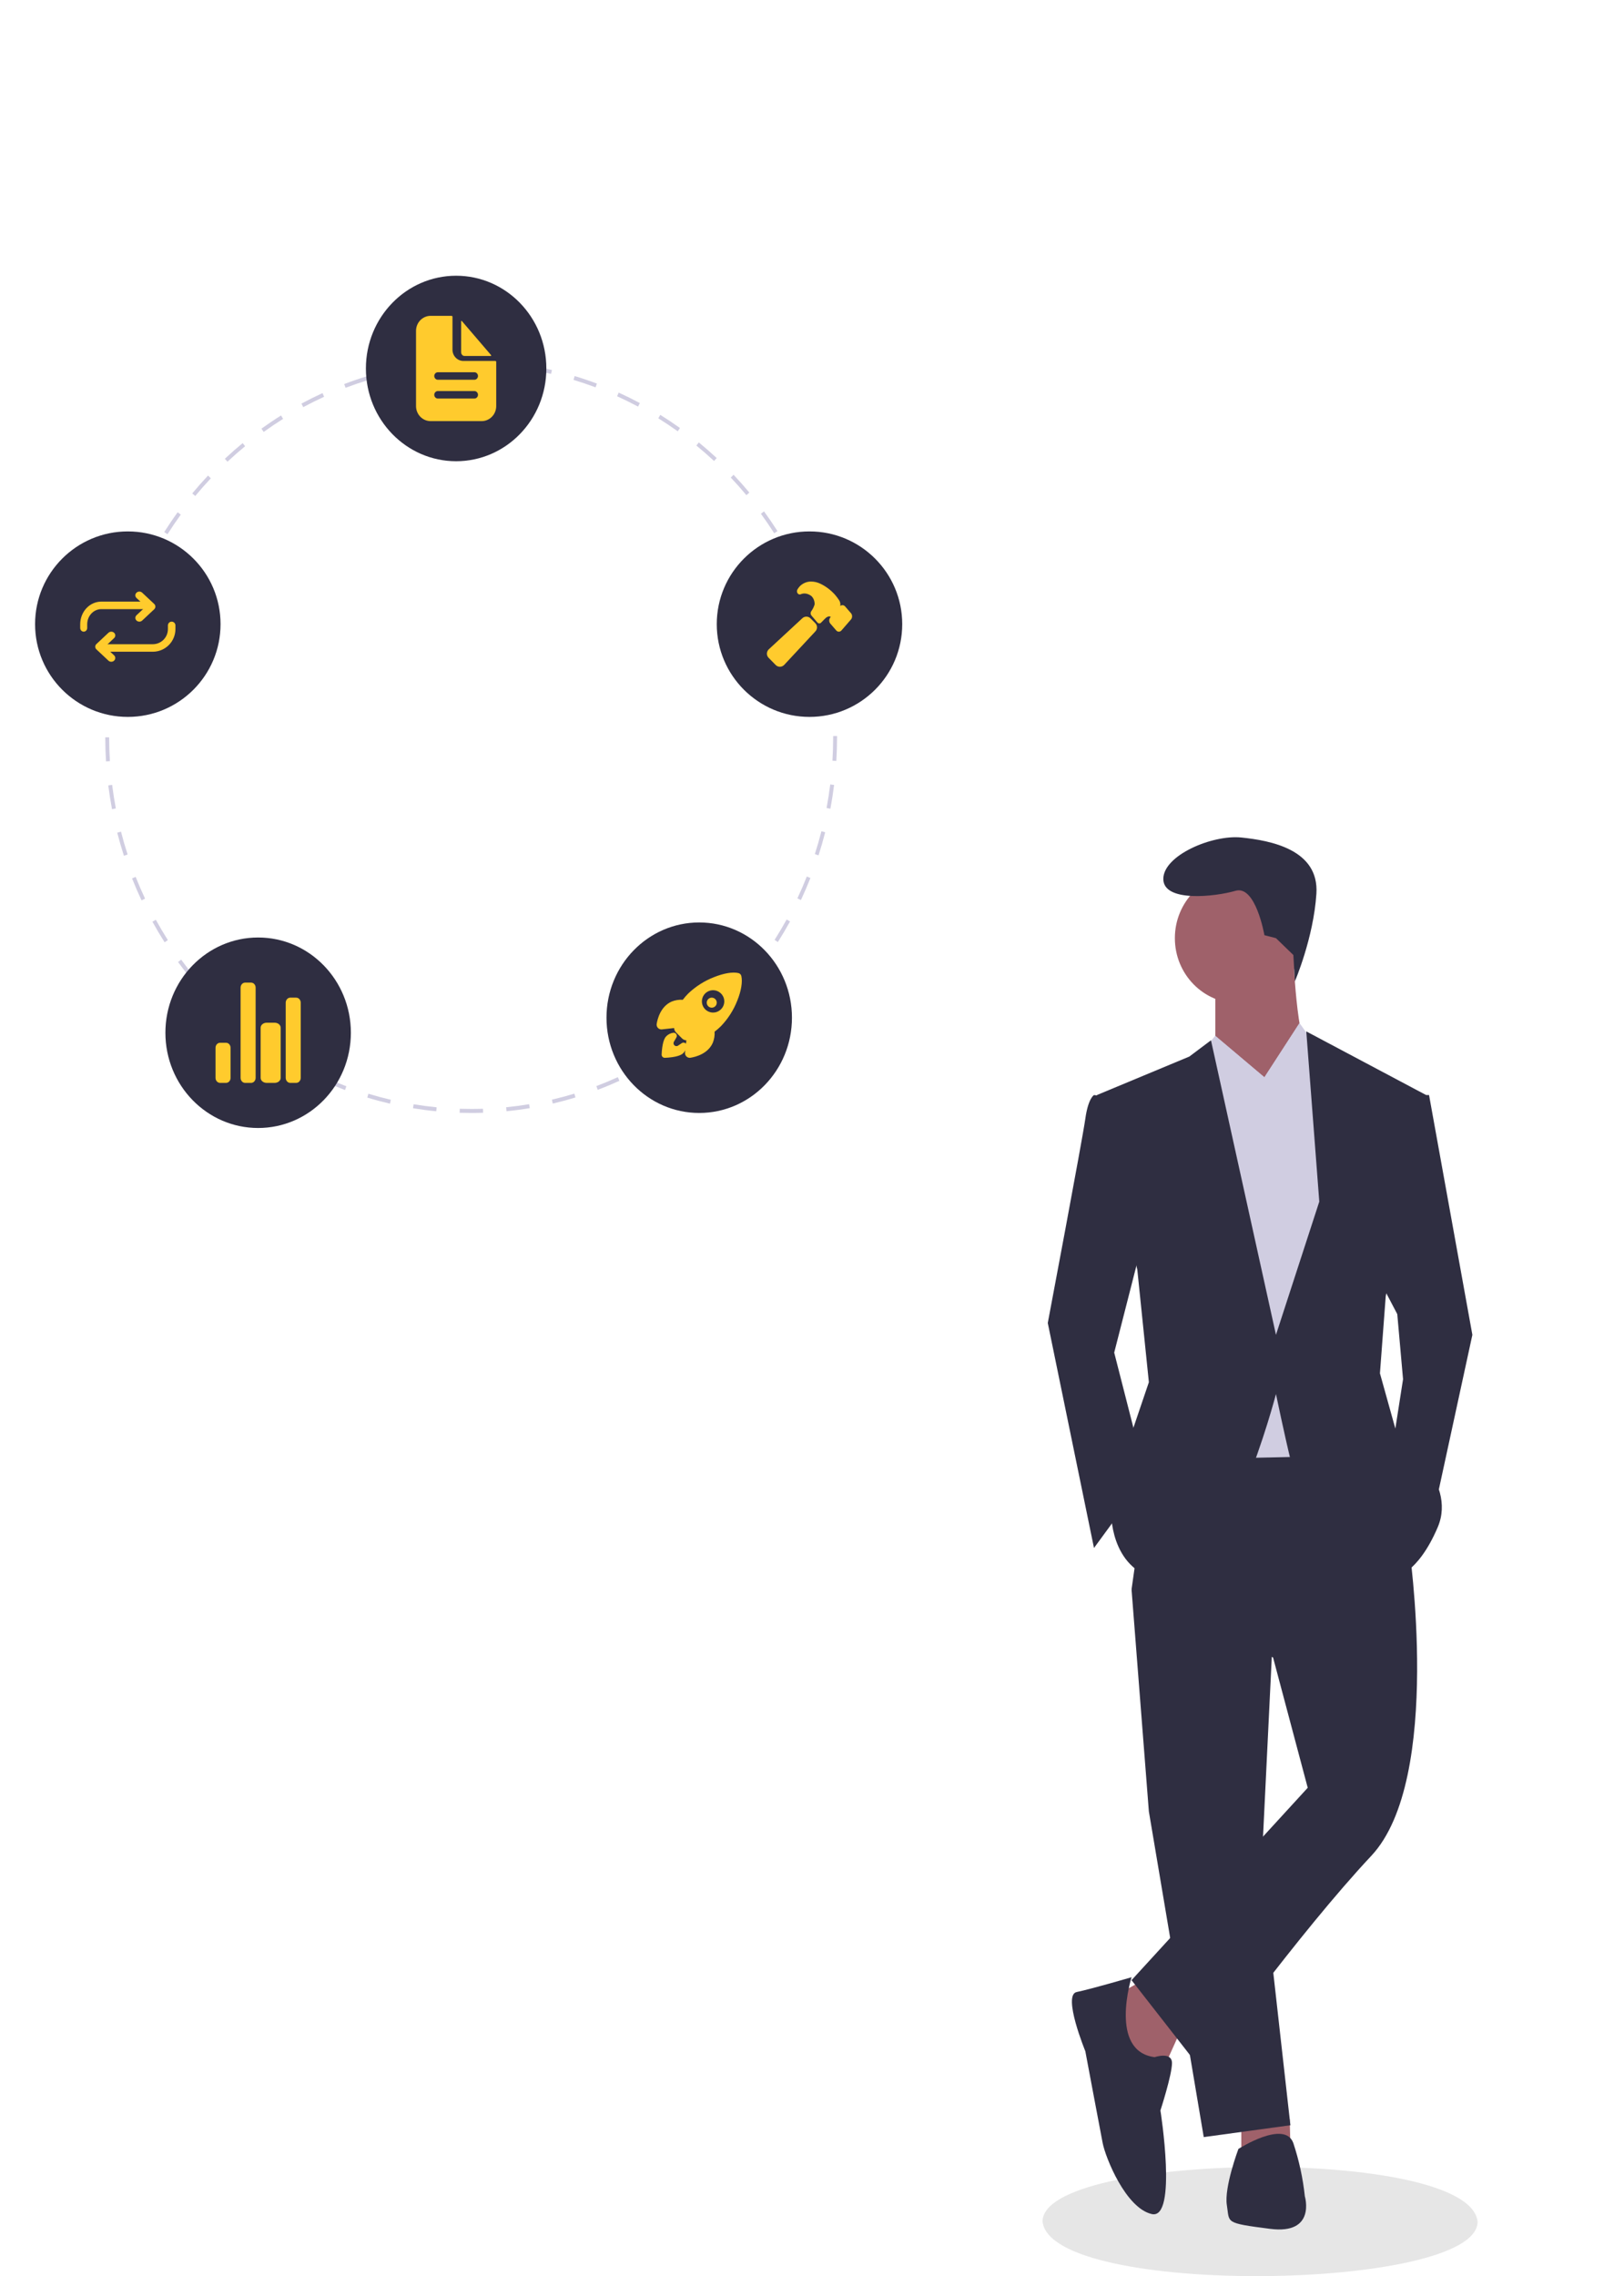 <svg width="324" height="454" viewBox="0 0 324 454" fill="none" xmlns="http://www.w3.org/2000/svg">
<g clip-path="url(#clip0_276_337)">
<path d="M294.788 443.133C294.917 457.002 209.625 458.273 208 443.134C207.871 429.265 293.163 427.994 294.788 443.133Z" fill="#E6E6E6"/>
<path d="M228.056 394.984L221.717 398.527L225.751 412.108L232.089 412.699L235.547 405.023L228.056 394.984Z" fill="#9F616A"/>
<path d="M247.648 422.147V428.642L257.445 428.051L257.308 422.702L247.648 422.147Z" fill="#9F616A"/>
<path d="M225.75 317.04L229.207 361.327L240.156 426.28L257.444 423.918L251.681 372.545L253.986 325.307L225.75 317.04Z" fill="#2F2E41"/>
<path d="M271.85 283.973L230.36 284.563L225.75 317.04L253.986 330.621L260.901 356.603L225.75 394.984L239.58 412.699C239.58 412.699 259.173 385.537 273.579 370.184C287.985 354.831 281.07 308.183 281.07 308.183L271.85 283.973Z" fill="#2F2E41"/>
<path d="M247.072 200.124C254.074 200.124 259.75 194.307 259.75 187.133C259.75 179.958 254.074 174.142 247.072 174.142C240.07 174.142 234.395 179.958 234.395 187.133C234.395 194.307 240.07 200.124 247.072 200.124Z" fill="#9F616A"/>
<path d="M242.461 195.99V208.981L251.105 223.153C251.105 223.153 264.358 213.114 261.477 210.752C258.596 208.39 258.02 190.085 258.02 190.085L242.461 195.99Z" fill="#9F616A"/>
<path d="M242.462 206.619L233.818 217.248L237.276 291.058L264.36 290.468L268.97 226.105L263.208 209.571L259.255 204.06L252.259 214.886L242.462 206.619Z" fill="#D0CDE1"/>
<path d="M228.632 245.001L222.293 269.801L228.632 294.602L218.259 308.773L209.039 263.896C209.039 263.896 215.954 227.286 216.53 223.153C217.107 219.019 218.259 218.429 218.259 218.429L222.869 219.019L228.632 245.001Z" fill="#2F2E41"/>
<path d="M274.732 254.448L278.766 262.125L279.919 275.115L277.614 289.877L285.681 303.459L293.749 266.258L285.105 218.428H281.647L274.732 254.448Z" fill="#2F2E41"/>
<path d="M225.752 394.394C225.752 394.394 217.684 396.756 214.803 397.346C211.922 397.937 216.532 409.156 216.532 409.156C216.532 409.156 219.413 424.509 219.989 427.461C220.565 430.413 224.599 440.452 229.785 441.633C234.972 442.814 231.514 420.966 231.514 420.966C231.514 420.966 233.819 413.88 233.819 411.518C233.819 409.156 230.362 410.337 230.362 410.337C221.142 409.156 225.752 394.394 225.752 394.394Z" fill="#2F2E41"/>
<path d="M244.768 439.861C245.344 443.404 244.191 443.404 253.411 444.585C262.631 445.766 260.326 438.09 260.326 438.09C259.941 434.471 259.168 430.907 258.021 427.461C256.293 422.737 247.073 428.642 247.073 428.642C247.073 428.642 244.191 436.318 244.768 439.861Z" fill="#2F2E41"/>
<path d="M258.036 190.498L258.336 195.749C258.336 195.749 262.055 187.133 262.631 178.276C263.207 169.418 253.411 167.647 247.649 167.056C241.886 166.466 232.09 170.599 232.09 175.323C232.09 180.047 242.462 178.866 246.496 177.685C250.53 176.504 252.259 186.542 252.259 186.542L254.564 187.133L258.036 190.498Z" fill="#2F2E41"/>
<path d="M239.061 210.801L242.462 206.619L252.258 214.886L242.462 221.971L239.061 210.801Z" fill="#D0CDE1"/>
<path d="M263.207 209.571L259.173 204.257L252.258 214.886L260.902 221.381L263.207 209.571Z" fill="#D0CDE1"/>
<path d="M226.903 253.267L229.208 275.706L224.598 289.287L221.717 302.278C221.717 302.278 221.717 314.678 233.242 315.269C244.767 315.859 254.564 278.068 254.564 278.068C254.564 278.068 256.292 286.335 257.445 291.059C258.597 295.783 278.19 314.678 278.19 314.678C278.19 314.678 282.8 314.088 286.834 304.64C290.867 295.192 278.766 286.335 278.766 286.335L275.309 273.935L276.461 258.582L284.529 218.429L260.614 205.733L263.207 239.686L254.564 266.258L241.598 207.505L237.276 210.752L218.836 218.429L226.903 253.267Z" fill="#2F2E41"/>
<path d="M94.033 222C93.258 221.994 92.474 221.988 91.704 221.964L91.728 221.166C92.49 221.19 93.269 221.201 94.033 221.202C94.8 221.202 95.582 221.189 96.358 221.163L96.383 221.961C95.599 221.987 94.808 222 94.033 222ZM87.036 221.663C85.49 221.513 83.929 221.309 82.395 221.057L82.518 220.269C84.035 220.518 85.579 220.72 87.109 220.869L87.036 221.663ZM101.051 221.654L100.977 220.86C102.506 220.71 104.05 220.506 105.567 220.255L105.691 221.043C104.157 221.297 102.596 221.502 101.051 221.654ZM77.802 220.147C76.288 219.794 74.765 219.386 73.275 218.933L73.496 218.168C74.969 218.616 76.476 219.019 77.974 219.368L77.802 220.147ZM110.283 220.127L110.11 219.349C111.611 218.997 113.118 218.592 114.587 218.143L114.808 218.908C113.323 219.362 111.8 219.771 110.283 220.127ZM68.834 217.423C67.373 216.872 65.912 216.264 64.49 215.618L64.804 214.888C66.211 215.528 67.656 216.128 69.101 216.674L68.834 217.423ZM119.248 217.392L118.979 216.643C120.415 216.099 121.856 215.499 123.261 214.858L123.576 215.588C122.156 216.235 120.699 216.842 119.248 217.392ZM60.27 213.529C58.895 212.792 57.523 211.997 56.191 211.167L56.593 210.484C57.911 211.306 59.269 212.092 60.629 212.822L60.27 213.529ZM127.785 213.5L127.425 212.793C128.782 212.064 130.137 211.278 131.451 210.457L131.855 211.139C130.526 211.969 129.156 212.763 127.785 213.5ZM52.268 208.541C50.995 207.628 49.733 206.66 48.517 205.664L49.001 205.04C50.204 206.026 51.453 206.984 52.712 207.887L52.268 208.541ZM135.771 208.513L135.326 207.859C136.585 206.955 137.832 205.997 139.032 205.012L139.517 205.636C138.304 206.631 137.044 207.599 135.771 208.513ZM44.953 202.546C43.802 201.473 42.671 200.348 41.591 199.203L42.148 198.648C43.217 199.78 44.336 200.893 45.475 201.956L44.953 202.546ZM143.077 202.519L142.554 201.928C143.69 200.868 144.809 199.754 145.879 198.619L146.437 199.174C145.355 200.321 144.225 201.447 143.077 202.519ZM38.443 195.648C37.435 194.434 36.452 193.171 35.522 191.894L36.144 191.416C37.064 192.679 38.036 193.929 39.033 195.13L38.443 195.648ZM149.584 195.615L148.993 195.097C149.99 193.895 150.963 192.644 151.883 191.379L152.505 191.857C151.575 193.135 150.592 194.4 149.584 195.615ZM32.841 187.957C31.991 186.62 31.174 185.239 30.411 183.853L31.087 183.46C31.841 184.832 32.651 186.198 33.491 187.52L32.841 187.957ZM155.187 187.914L154.536 187.478C155.377 186.153 156.186 184.784 156.941 183.41L157.618 183.802C156.855 185.191 156.037 186.575 155.187 187.914ZM28.242 179.599C27.566 178.162 26.928 176.686 26.345 175.211L27.064 174.911C27.641 176.37 28.273 177.83 28.941 179.251L28.242 179.599ZM159.787 179.536L159.088 179.19C159.756 177.767 160.388 176.302 160.965 174.836L161.685 175.135C161.101 176.617 160.463 178.098 159.787 179.536ZM24.724 170.701C24.233 169.186 23.784 167.635 23.39 166.093L24.141 165.89C24.53 167.416 24.975 168.95 25.46 170.449L24.724 170.701ZM163.303 170.617L162.566 170.366C163.049 168.868 163.492 167.334 163.88 165.805L164.632 166.007C164.239 167.552 163.792 169.103 163.303 170.617ZM22.348 161.407C22.051 159.841 21.8 158.244 21.602 156.661L22.372 156.559C22.568 158.125 22.817 159.705 23.11 161.254L22.348 161.407ZM165.668 161.319L164.906 161.168C165.197 159.619 165.444 158.039 165.639 156.471L166.409 156.573C166.212 158.157 165.963 159.754 165.668 161.319ZM21.153 151.877C21.053 150.286 21.002 148.669 21 147.071L21.777 147.07C21.778 148.652 21.829 150.251 21.928 151.825L21.153 151.877ZM166.853 151.787L166.078 151.737C166.174 150.164 166.223 148.565 166.223 146.983L166.223 146.808H167L167 146.98C167 148.582 166.95 150.198 166.853 151.787ZM21.917 142.316L21.142 142.267C21.238 140.674 21.386 139.063 21.58 137.481L22.35 137.581C22.158 139.147 22.012 140.74 21.917 142.316ZM166.067 142.055C165.966 140.477 165.815 138.885 165.617 137.321L166.387 137.218C166.587 138.798 166.74 140.408 166.842 142.002L166.067 142.055ZM23.078 132.885L22.315 132.734C22.608 131.168 22.955 129.59 23.346 128.045L24.098 128.246C23.711 129.774 23.367 131.335 23.078 132.885ZM164.873 132.627C164.577 131.077 164.228 129.517 163.837 127.992L164.588 127.789C164.984 129.33 165.336 130.907 165.635 132.474L164.873 132.627ZM25.407 123.684L24.669 123.434C25.157 121.917 25.699 120.396 26.282 118.912L27.003 119.211C26.426 120.679 25.889 122.184 25.407 123.684ZM162.513 123.435C162.025 121.937 161.484 120.437 160.904 118.975L161.623 118.674C162.21 120.151 162.757 121.668 163.249 123.182L162.513 123.435ZM28.876 114.855L28.176 114.509C28.849 113.07 29.578 111.634 30.341 110.241L31.017 110.633C30.263 112.01 29.542 113.431 28.876 114.855ZM159.022 114.637C158.354 113.22 157.63 111.805 156.872 110.431L157.548 110.037C158.314 111.426 159.045 112.856 159.721 114.289L159.022 114.637ZM33.418 106.561L32.767 106.126C33.614 104.788 34.514 103.46 35.444 102.18L36.066 102.657C35.147 103.924 34.256 105.237 33.418 106.561ZM154.463 106.373C153.623 105.054 152.729 103.745 151.806 102.481L152.427 102.002C153.36 103.28 154.264 104.603 155.113 105.936L154.463 106.373ZM38.952 98.935L38.36 98.418C39.366 97.202 40.423 96.004 41.503 94.856L42.062 95.41C40.993 96.546 39.947 97.732 38.952 98.935ZM148.912 98.771C147.913 97.571 146.864 96.388 145.793 95.256L146.35 94.7C147.432 95.844 148.493 97.039 149.502 98.252L148.912 98.771ZM45.383 92.097L44.86 91.507C46.009 90.431 47.206 89.381 48.417 88.385L48.902 89.008C47.704 89.993 46.52 91.033 45.383 92.097ZM142.462 91.952C141.323 90.893 140.136 89.857 138.932 88.873L139.416 88.248C140.632 89.243 141.832 90.29 142.983 91.361L142.462 91.952ZM52.605 86.157L52.159 85.503C53.43 84.588 54.746 83.703 56.072 82.873L56.476 83.555C55.165 84.376 53.862 85.252 52.605 86.157ZM135.218 86.03C133.954 85.126 132.647 84.253 131.334 83.436L131.736 82.754C133.063 83.579 134.384 84.461 135.662 85.375L135.218 86.03ZM60.5 81.214L60.14 80.507C61.513 79.767 62.928 79.063 64.345 78.414L64.661 79.143C63.258 79.785 61.859 80.482 60.5 81.214ZM127.295 81.104C125.932 80.375 124.526 79.681 123.118 79.043L123.432 78.313C124.855 78.958 126.275 79.659 127.654 80.396L127.295 81.104ZM68.941 77.353L68.672 76.605C70.128 76.051 71.621 75.539 73.11 75.083L73.332 75.848C71.859 76.299 70.382 76.805 68.941 77.353ZM118.819 77.263C117.376 76.72 115.897 76.219 114.423 75.773L114.643 75.008C116.132 75.458 117.627 75.965 119.086 76.513L118.819 77.263ZM77.807 74.637L77.634 73.859C79.145 73.503 80.689 73.193 82.225 72.937L82.349 73.725C80.83 73.978 79.302 74.285 77.807 74.637ZM109.944 74.579C108.446 74.232 106.917 73.931 105.398 73.683L105.52 72.895C107.055 73.145 108.601 73.45 110.114 73.8L109.944 74.579ZM86.939 73.114L86.864 72.32C88.406 72.166 89.976 72.061 91.531 72.008L91.557 72.806C90.018 72.858 88.465 72.962 86.939 73.114ZM100.806 73.09C99.278 72.943 97.724 72.845 96.187 72.798L96.21 72C97.764 72.047 99.335 72.147 100.879 72.295L100.806 73.09Z" fill="#D0CDE1"/>
<path d="M91 92C100.941 92 109 83.717 109 73.5C109 63.283 100.941 55 91 55C81.059 55 73 63.283 73 73.5C73 83.717 81.059 92 91 92Z" fill="#2F2E41"/>
<path d="M161.5 143C171.717 143 180 134.717 180 124.5C180 114.283 171.717 106 161.5 106C151.283 106 143 114.283 143 124.5C143 134.717 151.283 143 161.5 143Z" fill="#2F2E41"/>
<path d="M139.5 222C149.717 222 158 213.493 158 203C158 192.507 149.717 184 139.5 184C129.283 184 121 192.507 121 203C121 213.493 129.283 222 139.5 222Z" fill="#2F2E41"/>
<path d="M51.5 225C61.717 225 70 216.493 70 206C70 195.507 61.717 187 51.5 187C41.283 187 33 195.507 33 206C33 216.493 41.283 225 51.5 225Z" fill="#2F2E41"/>
<path d="M25.5 143C35.717 143 44 134.717 44 124.5C44 114.283 35.717 106 25.5 106C15.283 106 7 114.283 7 124.5C7 134.717 15.283 143 25.5 143Z" fill="#2F2E41"/>
<path d="M98.818 72H92.454C91.876 72 91.321 71.763 90.912 71.341C90.503 70.919 90.273 70.347 90.273 69.75V63.188C90.273 63.163 90.268 63.139 90.259 63.116C90.25 63.093 90.236 63.072 90.219 63.055C90.203 63.038 90.183 63.024 90.16 63.014C90.138 63.005 90.115 63 90.091 63H85.909C85.138 63 84.398 63.316 83.852 63.879C83.306 64.441 83 65.204 83 66V81C83 81.796 83.306 82.559 83.852 83.121C84.398 83.684 85.138 84 85.909 84H96.091C96.862 84 97.602 83.684 98.148 83.121C98.694 82.559 99 81.796 99 81V72.188C99 72.163 98.995 72.138 98.986 72.116C98.977 72.093 98.964 72.072 98.947 72.055C98.93 72.037 98.91 72.024 98.888 72.014C98.866 72.005 98.842 72 98.818 72ZM94.636 79.5H87.364C87.171 79.5 86.986 79.421 86.849 79.28C86.713 79.14 86.636 78.949 86.636 78.75C86.636 78.551 86.713 78.36 86.849 78.22C86.986 78.079 87.171 78 87.364 78H94.636C94.829 78 95.014 78.079 95.151 78.22C95.287 78.36 95.364 78.551 95.364 78.75C95.364 78.949 95.287 79.14 95.151 79.28C95.014 79.421 94.829 79.5 94.636 79.5ZM94.636 75.75H87.364C87.171 75.75 86.986 75.671 86.849 75.53C86.713 75.39 86.636 75.199 86.636 75C86.636 74.801 86.713 74.61 86.849 74.47C86.986 74.329 87.171 74.25 87.364 74.25H94.636C94.829 74.25 95.014 74.329 95.151 74.47C95.287 74.61 95.364 74.801 95.364 75C95.364 75.199 95.287 75.39 95.151 75.53C95.014 75.671 94.829 75.75 94.636 75.75Z" fill="#FFCB2D"/>
<path d="M97.976 70.838L92.138 64.028C92.127 64.014 92.113 64.005 92.097 64.002C92.081 63.998 92.065 64 92.05 64.007C92.035 64.014 92.023 64.026 92.014 64.042C92.005 64.057 92 64.076 92 64.094V70.242C92 70.443 92.068 70.636 92.19 70.778C92.312 70.92 92.477 71 92.65 71H97.919C97.935 71 97.951 70.994 97.964 70.984C97.977 70.974 97.988 70.959 97.994 70.942C98 70.924 98.002 70.905 97.999 70.887C97.995 70.869 97.988 70.852 97.976 70.838Z" fill="#FFCB2D"/>
<path d="M141.999 199C141.768 199 141.544 199.08 141.365 199.227C141.186 199.374 141.064 199.578 141.019 199.805C140.974 200.032 141.009 200.268 141.118 200.472C141.227 200.676 141.404 200.836 141.618 200.924C141.832 201.012 142.069 201.024 142.291 200.957C142.512 200.89 142.703 200.748 142.832 200.555C142.96 200.363 143.018 200.132 142.995 199.902C142.972 199.671 142.87 199.456 142.707 199.293C142.614 199.2 142.504 199.126 142.382 199.076C142.261 199.026 142.131 199 141.999 199Z" fill="#FFCB2D"/>
<path d="M147.903 194.685V194.682C147.871 194.541 147.8 194.412 147.699 194.31C147.597 194.207 147.469 194.135 147.329 194.101C146.198 193.825 144.419 194.119 142.447 194.909C140.552 195.646 138.817 196.744 137.34 198.143C136.937 198.544 136.562 198.973 136.219 199.426C135.461 199.374 134.7 199.496 133.996 199.783C131.805 200.748 131.18 203.215 131.013 204.228C130.989 204.372 130.998 204.52 131.041 204.66C131.083 204.799 131.157 204.927 131.257 205.034C131.356 205.14 131.48 205.222 131.616 205.274C131.753 205.325 131.9 205.344 132.045 205.329H132.05L134.491 205.062C134.494 205.094 134.497 205.122 134.5 205.148C134.531 205.446 134.664 205.723 134.875 205.934L136.067 207.126C136.277 207.338 136.555 207.471 136.852 207.502L136.934 207.511L136.668 209.949V209.954C136.656 210.078 136.667 210.203 136.703 210.322C136.738 210.442 136.797 210.553 136.876 210.65C136.954 210.746 137.051 210.827 137.161 210.886C137.27 210.945 137.391 210.982 137.514 210.995C137.544 210.998 137.573 211 137.602 211C137.655 211 137.708 210.996 137.76 210.987C138.779 210.823 141.245 210.205 142.207 208.002C142.492 207.301 142.614 206.544 142.565 205.788C143.021 205.446 143.452 205.071 143.854 204.667C145.252 203.204 146.351 201.483 147.091 199.6C147.876 197.652 148.172 195.859 147.903 194.685ZM143.84 201.321C143.528 201.633 143.131 201.846 142.699 201.932C142.266 202.019 141.818 201.975 141.41 201.806C141.002 201.637 140.654 201.352 140.409 200.985C140.163 200.619 140.032 200.187 140.032 199.746C140.032 199.305 140.163 198.874 140.407 198.507C140.652 198.14 141 197.854 141.408 197.685C141.815 197.516 142.264 197.472 142.696 197.558C143.129 197.644 143.526 197.856 143.839 198.167L143.84 198.169C144.258 198.581 144.496 199.142 144.5 199.728C144.504 200.315 144.276 200.88 143.864 201.298L143.84 201.321Z" fill="#FFCB2D"/>
<path d="M136.451 207.971C136.3 207.952 136.147 207.989 136.021 208.075C135.772 208.246 135.521 208.414 135.268 208.579C135.158 208.65 135.027 208.681 134.897 208.669C134.767 208.657 134.645 208.601 134.55 208.511C134.456 208.421 134.394 208.301 134.375 208.172C134.357 208.043 134.382 207.911 134.447 207.798L134.922 206.978C134.99 206.878 135.028 206.762 135.031 206.641C135.034 206.521 135.003 206.403 134.94 206.3C134.877 206.197 134.787 206.115 134.678 206.062C134.57 206.01 134.449 205.99 134.33 206.005C133.803 206.071 133.313 206.311 132.938 206.687C132.795 206.83 132.36 207.265 132.126 208.923C132.059 209.399 132.017 209.879 132 210.359C131.998 210.441 132.012 210.523 132.042 210.599C132.071 210.676 132.115 210.746 132.172 210.806C132.228 210.865 132.296 210.913 132.371 210.946C132.446 210.979 132.527 210.998 132.609 211C132.614 211 132.62 211 132.625 211H132.641C133.122 210.983 133.602 210.941 134.079 210.875C135.738 210.641 136.173 210.206 136.316 210.063C136.693 209.687 136.933 209.195 136.995 208.667C137.015 208.502 136.969 208.337 136.867 208.206C136.765 208.076 136.616 207.991 136.451 207.971Z" fill="#FFCB2D"/>
<path d="M45.1 216H43.9C43.661 216 43.432 215.895 43.264 215.707C43.095 215.52 43 215.265 43 215V209C43 208.735 43.095 208.48 43.264 208.293C43.432 208.105 43.661 208 43.9 208H45.1C45.339 208 45.568 208.105 45.736 208.293C45.905 208.48 46 208.735 46 209V215C46 215.265 45.905 215.52 45.736 215.707C45.568 215.895 45.339 216 45.1 216Z" fill="#FFCB2D"/>
<path d="M54.8 216H53.2C52.882 216 52.577 215.895 52.352 215.707C52.126 215.52 52 215.265 52 215V205C52 204.735 52.126 204.48 52.352 204.293C52.577 204.105 52.882 204 53.2 204H54.8C55.118 204 55.423 204.105 55.648 204.293C55.874 204.48 56 204.735 56 205V215C56 215.265 55.874 215.52 55.648 215.707C55.423 215.895 55.118 216 54.8 216Z" fill="#FFCB2D"/>
<path d="M59.1 216H57.9C57.661 216 57.432 215.893 57.264 215.701C57.095 215.51 57 215.251 57 214.98V200.02C57 199.749 57.095 199.49 57.264 199.299C57.432 199.107 57.661 199 57.9 199H59.1C59.339 199 59.568 199.107 59.736 199.299C59.905 199.49 60 199.749 60 200.02V214.98C60 215.251 59.905 215.51 59.736 215.701C59.568 215.893 59.339 216 59.1 216Z" fill="#FFCB2D"/>
<path d="M50.1 216H48.9C48.661 216 48.432 215.895 48.264 215.707C48.095 215.52 48 215.265 48 215V197C48 196.735 48.095 196.48 48.264 196.293C48.432 196.105 48.661 196 48.9 196H50.1C50.339 196 50.568 196.105 50.736 196.293C50.905 196.48 51 196.735 51 197V215C51 215.131 50.977 215.261 50.931 215.383C50.886 215.504 50.82 215.614 50.736 215.707C50.653 215.8 50.554 215.874 50.444 215.924C50.335 215.974 50.218 216 50.1 216Z" fill="#FFCB2D"/>
<path d="M162.658 124.302L161.703 123.344C161.485 123.124 161.188 123.001 160.879 123C160.57 122.999 160.273 123.121 160.053 123.339L153.416 129.483C153.172 129.699 153.023 130.003 153.001 130.328C152.994 130.49 153.02 130.651 153.078 130.802C153.136 130.953 153.225 131.091 153.338 131.206L154.764 132.652L154.766 132.655C154.987 132.875 155.285 132.999 155.596 133H155.639C155.8 132.991 155.958 132.95 156.103 132.88C156.249 132.809 156.379 132.711 156.486 132.59L162.654 125.964C162.874 125.745 162.999 125.447 163 125.136C163.001 124.825 162.879 124.526 162.661 124.305L162.658 124.302Z" fill="#FFCB2D"/>
<path d="M169.794 122.336L169.784 122.323L168.607 120.963C168.538 120.883 168.456 120.819 168.366 120.776C168.276 120.733 168.18 120.711 168.083 120.712C167.925 120.712 167.771 120.77 167.643 120.878C167.643 120.861 167.645 120.844 167.646 120.829C167.694 120.478 167.631 120.118 167.468 119.818C167.209 119.41 166.924 119.025 166.617 118.665L166.614 118.662C165.754 117.698 164.743 116.937 163.637 116.419C163.058 116.142 162.439 116 161.814 116C161.005 115.992 160.219 116.313 159.591 116.91C159.413 117.109 159.25 117.327 159.104 117.56C159.035 117.672 158.998 117.807 159 117.945C159.002 118.083 159.041 118.217 159.113 118.327C159.185 118.436 159.286 118.516 159.399 118.554C159.513 118.591 159.634 118.585 159.745 118.536C159.841 118.494 159.939 118.459 160.039 118.43C160.247 118.379 160.461 118.364 160.673 118.384C161.112 118.438 161.533 118.618 161.898 118.909C162.103 119.11 162.265 119.363 162.374 119.649C162.483 119.934 162.534 120.245 162.525 120.557C162.372 121.064 162.14 121.533 161.838 121.939C161.758 122.063 161.719 122.216 161.728 122.371C161.737 122.526 161.794 122.672 161.888 122.781L163.069 124.161C163.169 124.277 163.302 124.345 163.443 124.349C163.583 124.354 163.72 124.295 163.825 124.186C164.159 123.838 164.668 123.312 164.845 123.184C164.997 123.065 165.17 122.985 165.35 122.951C165.485 122.936 165.62 122.969 165.738 123.046C165.738 123.053 165.738 123.06 165.736 123.067C165.734 123.073 165.731 123.079 165.727 123.085L165.665 123.154L165.654 123.165C165.515 123.327 165.437 123.546 165.437 123.775C165.436 124.004 165.514 124.223 165.652 124.385L165.656 124.39L166.832 125.749C166.901 125.83 166.983 125.893 167.073 125.936C167.163 125.979 167.259 126.001 167.357 126C167.552 126 167.74 125.911 167.879 125.751L169.785 123.553C169.791 123.546 169.798 123.538 169.804 123.53C169.932 123.366 170.002 123.152 170 122.93C169.998 122.709 169.925 122.496 169.794 122.336Z" fill="#FFCB2D"/>
<path d="M27.8 124C27.642 124 27.487 123.956 27.355 123.874C27.224 123.791 27.121 123.674 27.061 123.537C27 123.4 26.985 123.249 27.015 123.104C27.046 122.958 27.122 122.825 27.234 122.72L29.069 121L27.234 119.28C27.084 119.14 27 118.949 27 118.75C27 118.551 27.084 118.36 27.234 118.22C27.384 118.079 27.588 118 27.8 118C28.012 118 28.216 118.079 28.366 118.22L30.766 120.47C30.84 120.539 30.899 120.622 30.939 120.713C30.979 120.804 31 120.901 31 121C31 121.098 30.979 121.196 30.939 121.287C30.899 121.378 30.84 121.461 30.766 121.53L28.366 123.78C28.291 123.85 28.203 123.905 28.106 123.943C28.009 123.981 27.905 124 27.8 124Z" fill="#FFCB2D"/>
<path d="M16.7 126C16.608 126 16.517 125.981 16.432 125.943C16.347 125.905 16.27 125.85 16.205 125.78C16.14 125.711 16.088 125.628 16.053 125.537C16.018 125.446 16 125.348 16 125.25V124.5C16.006 123.309 16.45 122.168 17.235 121.325C18.021 120.483 19.086 120.006 20.198 120H29.3C29.486 120 29.664 120.079 29.795 120.22C29.926 120.36 30 120.551 30 120.75C30 120.949 29.926 121.14 29.795 121.28C29.664 121.421 29.486 121.5 29.3 121.5H20.2C19.458 121.505 18.748 121.823 18.224 122.385C17.7 122.947 17.404 123.708 17.4 124.502V125.25C17.4 125.348 17.382 125.446 17.347 125.537C17.311 125.628 17.26 125.711 17.195 125.78C17.13 125.85 17.053 125.905 16.968 125.943C16.883 125.981 16.792 126 16.7 126Z" fill="#FFCB2D"/>
<path d="M22.2 132C22.095 132 21.991 131.981 21.894 131.943C21.797 131.905 21.709 131.85 21.634 131.78L19.234 129.53C19.16 129.46 19.101 129.378 19.061 129.287C19.021 129.196 19 129.098 19 129C19 128.901 19.021 128.804 19.061 128.713C19.101 128.622 19.16 128.539 19.234 128.469L21.634 126.219C21.784 126.079 21.988 126 22.2 126C22.412 126 22.615 126.079 22.765 126.22C22.915 126.36 22.999 126.551 23 126.75C23 126.949 22.916 127.139 22.766 127.28L20.931 129L22.766 130.72C22.878 130.824 22.954 130.958 22.985 131.104C23.015 131.249 23 131.4 22.939 131.537C22.879 131.674 22.776 131.791 22.645 131.874C22.513 131.956 22.358 132 22.2 132Z" fill="#FFCB2D"/>
<path d="M20.75 130C20.551 130 20.36 129.921 20.22 129.78C20.079 129.64 20 129.449 20 129.25C20 129.051 20.079 128.86 20.22 128.72C20.36 128.579 20.551 128.5 20.75 128.5H30.5C31.295 128.495 32.055 128.177 32.617 127.615C33.179 127.053 33.496 126.292 33.5 125.498V124.75C33.5 124.551 33.579 124.36 33.72 124.22C33.86 124.079 34.051 124 34.25 124C34.449 124 34.64 124.079 34.78 124.22C34.921 124.36 35 124.551 35 124.75V125.5C34.994 126.691 34.518 127.832 33.676 128.675C32.834 129.517 31.694 129.994 30.502 130L20.75 130Z" fill="#FFCB2D"/>
</g>
<defs>
<clipPath id="clip0_276_337">
<rect width="324" height="454" fill="white"/>
</clipPath>
</defs>
</svg>
